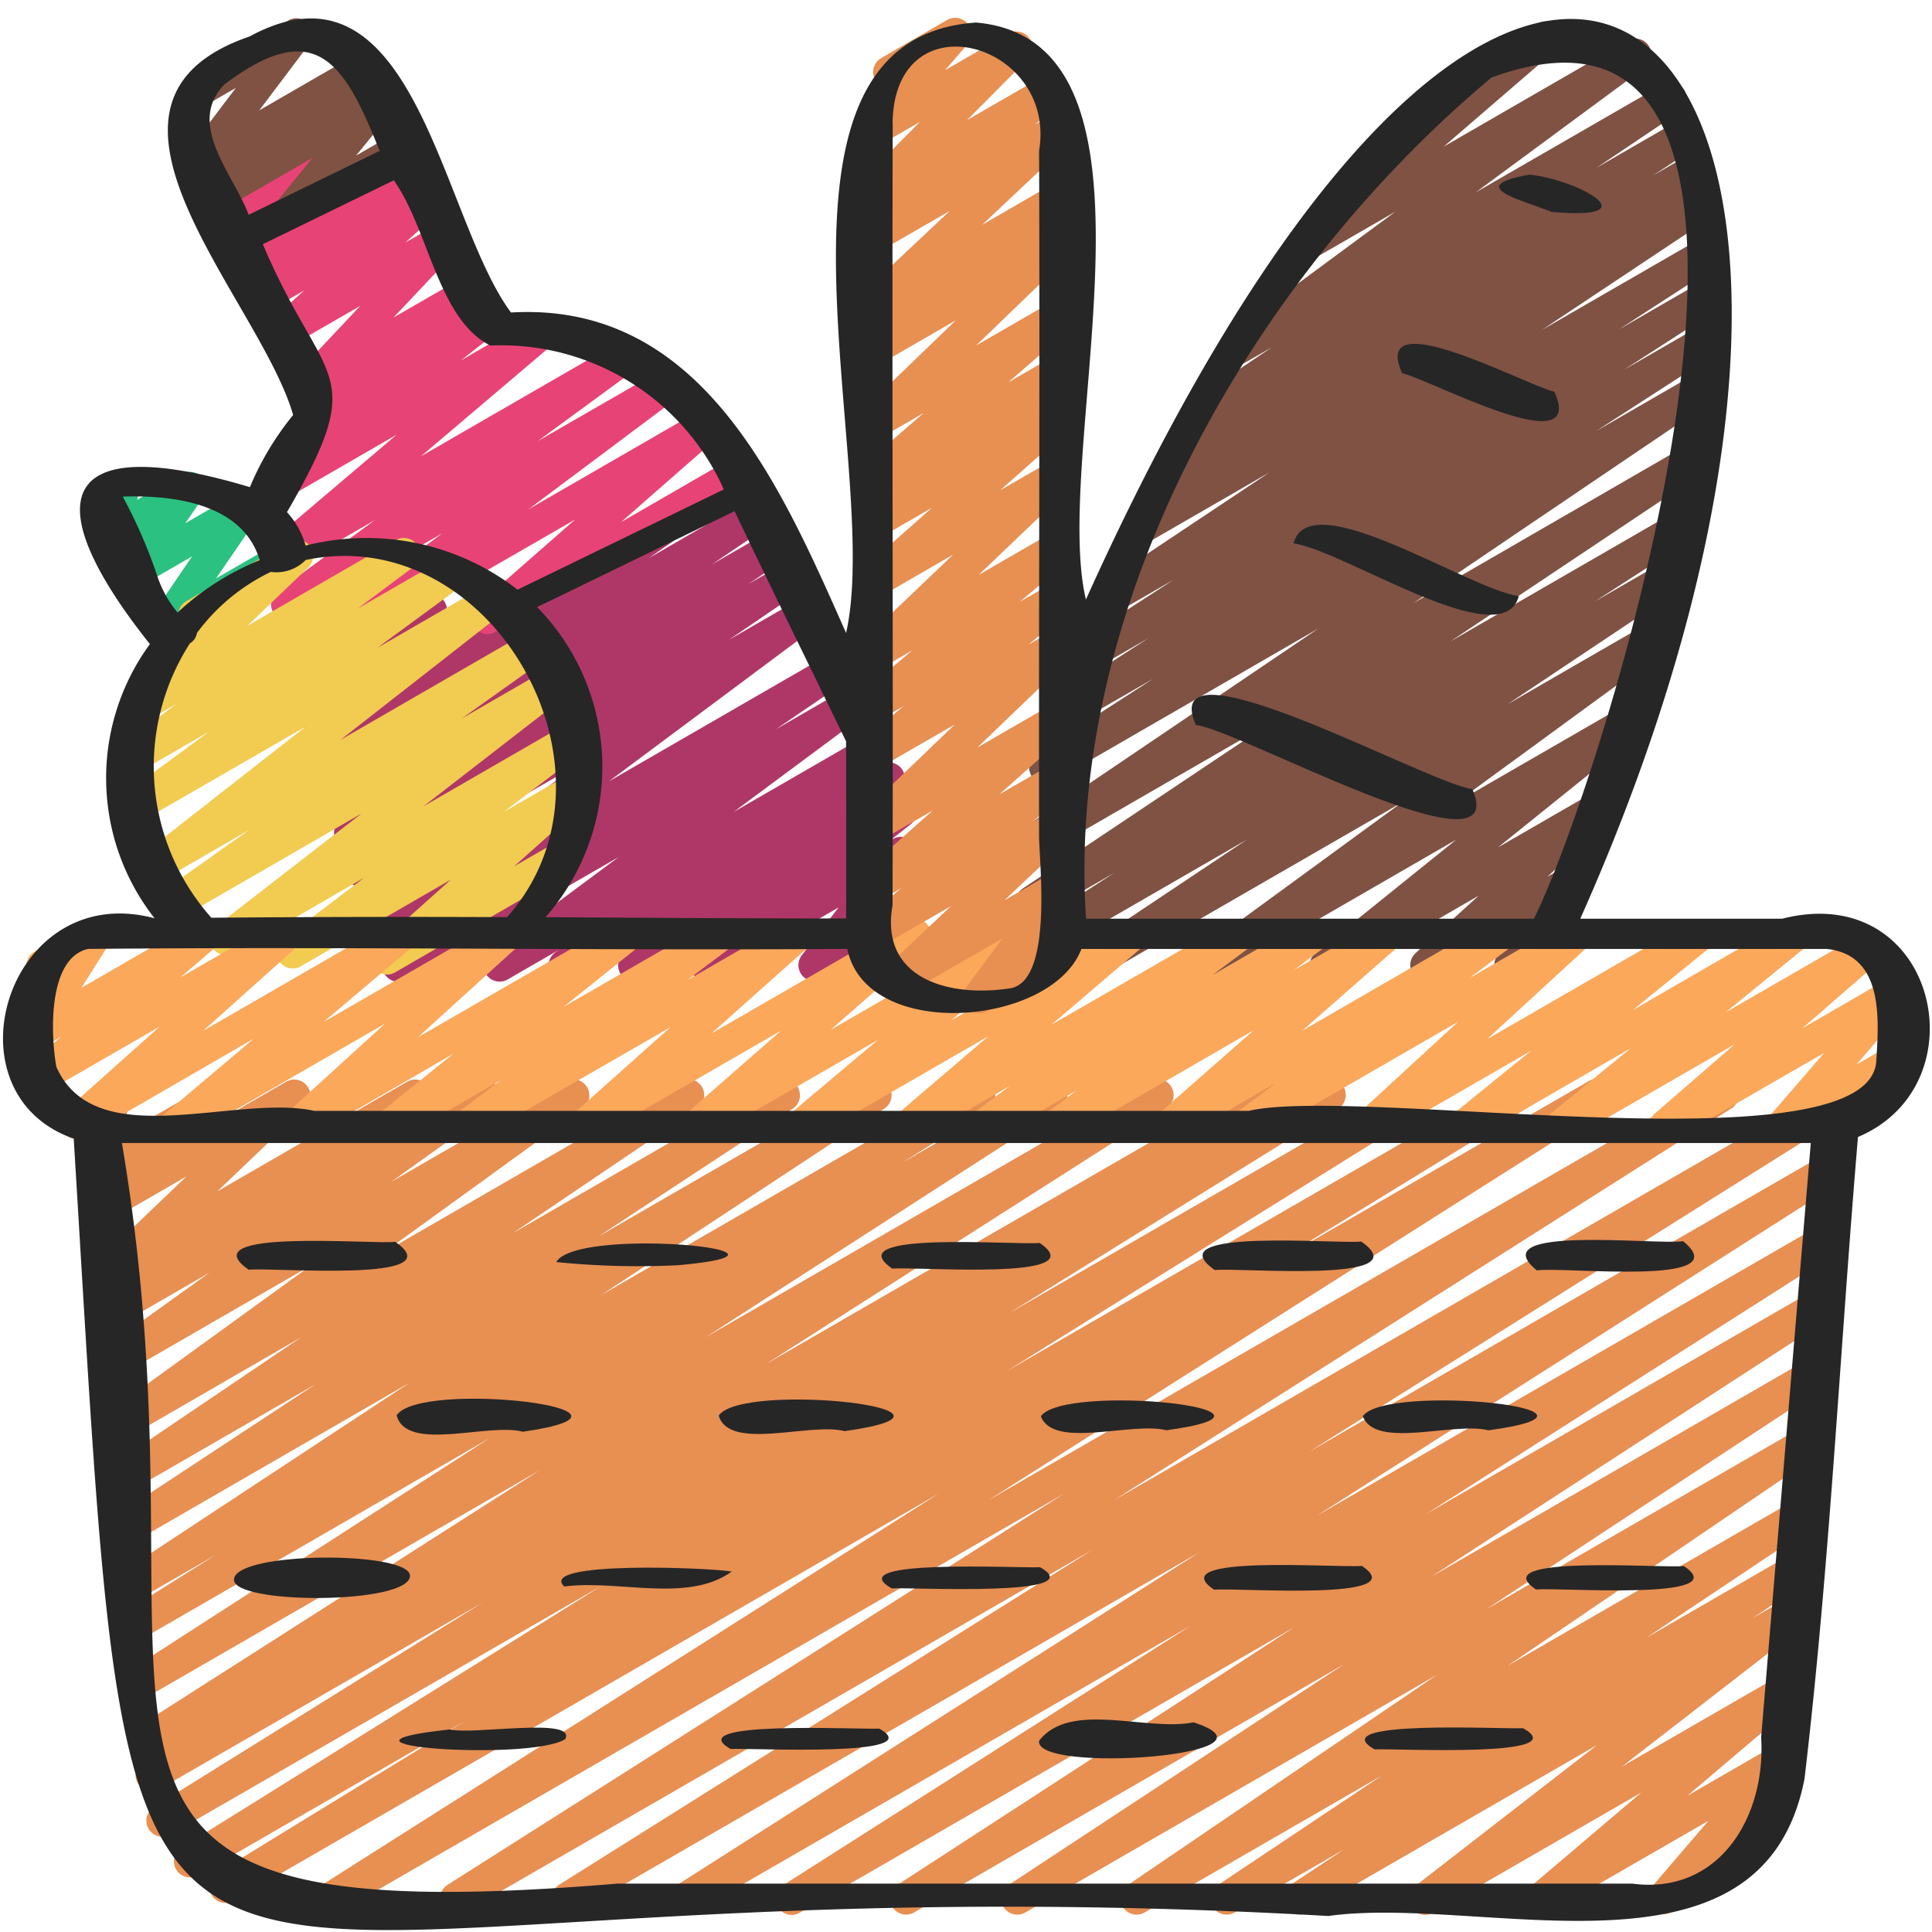 <svg id="Icons" height="512" viewBox="0 0 60 60" width="512" xmlns="http://www.w3.org/2000/svg"><path d="m12.373 30.491a.5.5 0 0 1 -.28-.914l2.144-1.454-2.237 1.293a.5.5 0 0 1 -.549-.834l6.5-4.846-6.494 3.749a.5.5 0 0 1 -.531-.845l2.224-1.515-2.025 1.169a.5.5 0 0 1 -.529-.848l1.141-.767-.916.528a.5.5 0 0 1 -.531-.846l1.778-1.209-1.567.9a.5.5 0 0 1 -.536-.843l2.6-1.816-2.419 1.4a.5.5 0 0 1 -.6-.79l1.033-1.003a.5.5 0 0 1 -.146-.922l2.7-1.558a.5.5 0 0 1 .6.79l-.664.65 9.154-5.284a.5.5 0 0 1 .536.843l-2.609 1.814 3.2-1.85a.5.5 0 0 1 .532.846l-1.773 1.2 1.748-1.009a.5.5 0 0 1 .53.848l-1.142.768 1.092-.63a.5.5 0 0 1 .531.845l-2.227 1.517 2.221-1.282a.5.5 0 0 1 .549.834l-6.5 4.845 6.806-3.929a.5.5 0 0 1 .53.847l-2.147 1.463 2.139-1.236a.5.5 0 0 1 .548.834l-4 2.97 4.132-2.385a.5.5 0 0 1 .536.843l-.1.068a.5.5 0 0 1 .534.844l-.587.432.421-.244a.5.5 0 0 1 .559.826l-.645.509.093-.052a.5.5 0 0 1 .646.737l-1.146 1.488.51-.294a.5.5 0 0 1 .727.584l-.216.681a.5.5 0 0 1 0 .864l-.5.288a.5.5 0 0 1 -.727-.584l.1-.323-1.578.91a.5.5 0 0 1 -.647-.737l1.145-1.488-3.863 2.23a.5.5 0 0 1 -.56-.825l.647-.511-2.321 1.339a.5.5 0 0 1 -.546-.836l.584-.429-2.2 1.268a.5.5 0 0 1 -.536-.843l.1-.07-1.586.916a.5.5 0 0 1 -.548-.834l4-2.971-6.6 3.809a.494.494 0 0 1 -.242.067z" fill="#af3768"/><path d="m9.379 20.945a.5.5 0 0 1 -.3-.9l4.653-3.481-4.569 2.636a.5.5 0 0 1 -.545-.836l3.028-2.214-2.87 1.657a.5.5 0 0 1 -.573-.814l4.116-3.493-3.573 2.063a.5.5 0 0 1 -.558-.826l1.578-1.237a.5.5 0 0 1 -.289-.887l.155-.126a.5.5 0 0 1 -.474-.831l2.03-2.156-2.218 1.279a.5.5 0 0 1 -.585-.8l1.064-.959-1.044.6a.5.5 0 0 1 -.569-.82l.185-.154-.069.04a.5.5 0 0 1 -.652-.725l.915-1.261-.655.38a.5.5 0 1 1 -.5-.865l2.7-1.559a.5.5 0 0 1 .654.727l-.914 1.259 3.114-1.8a.5.5 0 0 1 .57.817l-.186.154.073-.042a.5.5 0 0 1 .585.8l-1.065.96 1.049-.6a.5.5 0 0 1 .614.775l-2.033 2.155 2.222-1.283a.5.5 0 0 1 .566.82l-.065.053a.5.5 0 0 1 .5.856l-1.13.887 2.3-1.329a.5.5 0 0 1 .573.814l-4.116 3.493 6.109-3.526a.5.5 0 0 1 .545.835l-3.025 2.219 3.82-2.2a.5.5 0 0 1 .549.833l-4.652 3.481 5.355-3.091a.5.5 0 0 1 .579.808l-3.062 2.683 3.45-1.992a.5.5 0 1 1 .5.865l-7.86 4.539a.5.5 0 0 1 -.579-.808l3.063-2.685-8.234 4.745a.491.491 0 0 1 -.25.067z" fill="#e84376"/><path d="m5.056 20a.5.5 0 0 1 -.413-.782l1.322-1.938-1.634.944a.5.5 0 0 1 -.661-.717l.561-.814-.406.235a.5.5 0 0 1 -.742-.523l.075-.411a.51.51 0 0 1 -.543-.238.5.5 0 0 1 .184-.684l.791-.456a.5.5 0 0 1 .742.524l-.07.381 1.392-.8a.5.5 0 0 1 .661.717l-.56.812 1.615-.933a.5.5 0 0 1 .663.715l-1.323 1.931 1.828-1.055a.5.5 0 1 1 .5.865l-3.732 2.155a.489.489 0 0 1 -.25.072z" fill="#2bc181"/><path d="m12.016 30.264a.5.5 0 0 1 -.333-.873l2.317-2.072-4.665 2.694a.5.5 0 0 1 -.553-.83l2.518-1.918-4.03 2.328a.5.5 0 0 1 -.557-.828l4.515-3.5-5.62 3.243a.5.5 0 0 1 -.539-.84l2.668-1.895-2.792 1.616a.5.5 0 0 1 -.558-.827l5.112-4-5.126 2.955a.5.5 0 0 1 -.546-.836l2.667-1.96-2.194 1.266a.5.5 0 0 1 -.55-.833l1.729-1.293-.884.511a.5.5 0 0 1 -.6-.794l2.06-1.973a.548.548 0 0 1 -.455-.25.5.5 0 0 1 .183-.682l3.184-1.838a.5.5 0 0 1 .6.794l-1.887 1.808 4.611-2.663a.5.5 0 0 1 .55.833l-1.732 1.293 2.735-1.578a.5.5 0 0 1 .546.836l-2.666 1.959 3.409-1.968a.5.5 0 0 1 .558.827l-5.113 4 5.889-3.4a.5.5 0 0 1 .539.84l-2.669 1.9 2.771-1.6a.5.5 0 0 1 .557.828l-4.511 3.496 4.47-2.58a.5.5 0 0 1 .553.83l-2.526 1.922 2.049-1.182a.5.5 0 0 1 .583.806l-2.316 2.069 1.235-.713a.5.5 0 1 1 .5.866l-5.436 3.142a.49.49 0 0 1 -.25.064z" fill="#f2cb51"/><path d="m33.744 30.5a.5.5 0 0 1 -.277-.916l5.261-3.512-6.449 3.723a.5.5 0 0 1 -.52-.853l2.863-1.845-2.343 1.352a.5.5 0 0 1 -.527-.848l7.748-5.181-7.225 4.171a.5.5 0 0 1 -.53-.847l9.2-6.226-8.222 4.747a.5.5 0 0 1 -.522-.853l3.623-2.34-2.428 1.4a.5.5 0 0 1 -.522-.853l2.8-1.806-1.64.947a.5.5 0 0 1 -.522-.853l2.944-1.907-1.7.98a.5.5 0 0 1 -.528-.848l5.2-3.463-3.722 2.148a.5.5 0 0 1 -.522-.852l1.137-.736a.493.493 0 0 1 -.5-.232.5.5 0 0 1 .152-.68l1.387-.909a.5.5 0 0 1 -.454-.884l2.594-1.738-.872.5a.5.5 0 0 1 -.547-.835l5.252-3.876-2.59 1.495a.5.5 0 0 1 -.657-.143.5.5 0 0 1 .081-.668l4.086-3.525a.5.5 0 0 1 -.12-.915l3.618-2.089a.5.5 0 0 1 .576.812l-3.492 3.012 5.7-3.291a.5.5 0 0 1 .547.835l-5.25 3.875 5.8-3.345a.5.5 0 0 1 .529.848l-2.58 1.735 2.519-1.455a.5.5 0 0 1 .524.85l-1.3.85 1.057-.609a.5.5 0 0 1 .519.853l-.554.359.217-.125a.5.5 0 0 1 .528.848l-5.208 3.466 4.817-2.778a.5.5 0 0 1 .523.852l-2.943 1.907 2.439-1.407a.5.5 0 0 1 .521.853l-2.8 1.806 2.23-1.287a.5.5 0 0 1 .522.853l-3.625 2.341 2.987-1.724a.5.5 0 0 1 .53.847l-9.194 6.224 8.366-4.835a.5.5 0 0 1 .527.849l-7.747 5.176 6.85-3.955a.5.5 0 0 1 .52.852l-2.876 1.856 2.021-1.166a.5.5 0 0 1 .527.848l-5.26 3.511 4.255-2.456a.5.5 0 0 1 .545.836l-6.377 4.661 5.087-2.936a.5.5 0 0 1 .564.822l-4.371 3.519 2.914-1.681a.5.5 0 0 1 .586.8l-1.966 1.791.5-.29a.5.5 0 0 1 .653.728l-.924 1.265a.476.476 0 0 1 .146.159.5.5 0 0 1 -.183.682l-1.093.631a.5.5 0 0 1 -.653-.727l.5-.688-2.46 1.42a.5.5 0 0 1 -.587-.8l1.966-1.79-4.5 2.6a.5.5 0 0 1 -.564-.822l4.37-3.52-7.526 4.347a.5.5 0 0 1 -.545-.836l6.376-4.66-9.534 5.5a.494.494 0 0 1 -.253.074z" fill="#7f5244"/><path d="m24.589 59.47a.5.5 0 0 1 -.269-.922l12.654-8.057-15.436 8.909a.5.5 0 0 1 -.518-.854l16.242-10.346-19.4 11.2a.5.5 0 0 1 -.515-.856l16.59-10.419-19.537 11.275a.5.5 0 0 1 -.517-.854l19.17-12.164-22.548 13.018a.5.5 0 0 1 -.518-.854l19.167-12.161-21.896 12.641a.5.5 0 0 1 -.512-.859l7.694-4.716-8.3 4.794a.5.5 0 0 1 -.515-.856l13.094-8.162-13.438 7.755a.5.5 0 0 1 -.513-.857l10.232-6.362-10.048 5.8a.5.5 0 0 1 -.511-.859l.537-.327-.119.067a.5.5 0 0 1 -.519-.854l12.424-7.931-12.055 6.96a.5.5 0 0 1 -.521-.852l11.028-7.109-10.657 6.153a.5.5 0 0 1 -.516-.857l2.67-1.673-2.257 1.3a.5.5 0 0 1 -.525-.851l8.8-5.794-8.422 4.864a.5.5 0 0 1 -.526-.851l6.03-3.969-5.635 3.253a.5.5 0 0 1 -.531-.846l5.711-3.86-5.316 3.073a.5.5 0 0 1 -.543-.838l6.158-4.462-5.778 3.336a.5.5 0 0 1 -.541-.839l3.172-2.276-2.758 1.592a.5.5 0 0 1 -.539-.841l.6-.421-.155.088a.5.5 0 0 1 -.595-.793l2.728-2.612-2.3 1.33a.5.5 0 0 1 -.59-.8l.45-.42a.5.5 0 0 1 -.7-.543l.229-1.301a.488.488 0 0 1 -.282-.227.5.5 0 0 1 .182-.682l.5-.289a.5.5 0 0 1 .741.523l-.2 1.1 2.809-1.625a.5.5 0 0 1 .591.8l-.443.413 2.1-1.213a.5.5 0 0 1 .6.794l-2.731 2.606 5.9-3.407a.5.5 0 0 1 .539.841l-.6.425 2.2-1.267a.5.5 0 0 1 .541.839l-3.173 2.269 5.4-3.114a.5.5 0 0 1 .543.838l-6.155 4.457 9.173-5.3a.5.5 0 0 1 .531.847l-5.724 3.872 8.164-4.713a.5.5 0 0 1 .525.851l-6.026 3.962 8.348-4.819a.5.5 0 0 1 .525.851l-8.793 5.791 11.508-6.644a.5.5 0 0 1 .515.856l-2.677 1.678 4.389-2.532a.5.5 0 0 1 .521.853l-11.021 7.105 13.787-7.96a.5.5 0 0 1 .519.855l-12.43 7.935 15.229-8.792a.5.5 0 0 1 .511.86l-.526.321 2.047-1.182a.5.5 0 0 1 .514.858l-10.241 6.366 12.517-7.227a.5.5 0 0 1 .515.857l-13.091 8.16 15.62-9.018a.5.5 0 0 1 .512.86l-7.683 4.709 9.647-5.57a.5.5 0 0 1 .517.855l-19.174 12.168 22.561-13.025a.5.5 0 0 1 .518.855l-19.169 12.164 22.12-12.771a.5.5 0 0 1 .515.857l-16.587 10.417 15.963-9.216a.5.5 0 0 1 .519.854l-16.246 10.35 15.542-8.973a.5.5 0 0 1 .518.855l-12.658 8.06 11.974-6.913a.5.5 0 0 1 .522.852l-12.34 8.012 11.639-6.719a.5.5 0 0 1 .524.851l-10.439 6.868 9.741-5.623a.5.5 0 0 1 .531.845l-9.618 6.539 8.9-5.137a.5.5 0 0 1 .527.848l-5.119 3.418 4.451-2.569a.5.5 0 0 1 .525.85l-1.69 1.118 1.052-.608a.5.5 0 0 1 .556.828l-5.652 4.382 4.9-2.827a.5.5 0 0 1 .573.814l-3.443 2.921 2.686-1.55a.5.5 0 0 1 .63.758l-1.778 2.076.389-.225a.5.5 0 1 1 .5.865l-2.92 1.686a.5.5 0 0 1 -.63-.758l1.779-2.076-4.947 2.853a.5.5 0 0 1 -.573-.813l3.44-2.921-6.468 3.734a.5.5 0 0 1 -.557-.828l5.649-4.38-9.021 5.208a.5.5 0 0 1 -.525-.849l1.7-1.123-3.419 1.972a.5.5 0 0 1 -.527-.848l5.117-3.417-7.389 4.265a.5.5 0 0 1 -.531-.845l9.62-6.54-12.794 7.385a.5.5 0 0 1 -.524-.85l10.438-6.868-13.37 7.718a.5.5 0 0 1 -.522-.851l12.34-8.013-15.354 8.864a.5.5 0 0 1 -.25.07z" fill="#e88f52"/><path d="m30.529 35.47a.5.5 0 0 1 -.3-.9l1.134-.845-2.908 1.675a.5.5 0 0 1 -.575-.812l2.82-2.41-5.584 3.222a.5.5 0 0 1 -.572-.815l2.722-2.29-5.38 3.105a.5.5 0 0 1 -.579-.808l2.951-2.586-5.881 3.394a.5.5 0 0 1 -.583-.8l3.029-2.7-6.078 3.5a.5.5 0 0 1 -.551-.832l1.345-1.012-3.2 1.844a.5.5 0 0 1 -.563-.822l2.3-1.85-4.621 2.672a.5.5 0 0 1 -.586-.8l3.093-2.812-6.262 3.612a.5.5 0 0 1 -.573-.814l2.755-2.33-5.264 3.044a.5.5 0 0 1 -.583-.806l2.918-2.608-3.6 2.075a.5.5 0 0 1 -.574-.813l1.113-.948-.612.353a.5.5 0 0 1 -.673-.7l.878-1.393a.505.505 0 0 1 -.6-.222.5.5 0 0 1 .182-.682l1.659-.956a.5.5 0 0 1 .672.7l-.868 1.377 3.6-2.079a.5.5 0 0 1 .574.813l-1.104.945 3.044-1.756a.5.5 0 0 1 .583.8l-2.917 2.612 5.913-3.412a.5.5 0 0 1 .573.814l-2.756 2.33 5.448-3.144a.5.5 0 0 1 .586.8l-3.093 2.812 6.262-3.612a.5.5 0 0 1 .563.822l-2.306 1.849 4.632-2.671a.5.5 0 0 1 .551.832l-1.342 1.01 3.192-1.842a.5.5 0 0 1 .583.8l-3.03 2.7 6.08-3.508a.5.5 0 0 1 .579.808l-2.951 2.585 5.88-3.393a.5.5 0 0 1 .572.815l-2.722 2.293 5.376-3.1a.5.5 0 0 1 .575.812l-2.822 2.412 5.591-3.224a.5.5 0 0 1 .549.833l-1.131.843 2.905-1.676a.5.5 0 0 1 .547.835l-.941.7 2.653-1.535a.5.5 0 0 1 .58.808l-2.961 2.6 5.9-3.408a.5.5 0 0 1 .549.833l-1.262.946 3.088-1.779a.5.5 0 0 1 .588.8l-3.123 2.871 6.359-3.671a.5.5 0 0 1 .564.821l-2.4 1.948 4.792-2.769a.5.5 0 0 1 .566.82l-2.476 2.021 4.295-2.479a.5.5 0 0 1 .578.81l-2.488 2.161 2.725-1.576a.5.5 0 0 1 .629.759l-1.677 1.946 1.065-.614a.5.5 0 0 1 .5.865l-3.617 2.087a.5.5 0 0 1 -.629-.758l1.68-1.942-4.688 2.7a.5.5 0 0 1 -.578-.81l2.487-2.159-5.143 2.969a.5.5 0 0 1 -.567-.82l2.48-2.024-4.928 2.844a.5.5 0 0 1 -.565-.821l2.405-1.948-4.8 2.769a.5.5 0 0 1 -.588-.8l3.124-2.872-6.359 3.672a.5.5 0 0 1 -.55-.833l1.26-.945-3.08 1.778a.5.5 0 0 1 -.581-.808l2.961-2.6-5.9 3.408a.5.5 0 0 1 -.547-.835l.942-.7-2.657 1.535a.493.493 0 0 1 -.25.07z" fill="#fba85b"/><path d="m30.4 31.47a.5.5 0 0 1 -.4-.8l1.129-1.523-3.126 1.8a.5.5 0 0 1 -.594-.8l2.122-2.006-2.253 1.3a.5.5 0 0 1 -.568-.818l1.29-1.045-.715.412a.5.5 0 0 1 -.582-.806l2.27-2.017-1.688.974a.5.5 0 0 1 -.6-.793l2.966-2.848-2.371 1.366a.5.5 0 0 1 -.568-.817l1.35-1.118-.782.451a.5.5 0 0 1 -.572-.815l1.622-1.367-1.05.606a.5.5 0 0 1 -.6-.794l2.921-2.789-2.321 1.342a.5.5 0 0 1 -.582-.806l2.246-1.991-1.664.96a.5.5 0 0 1 -.564-.822l.961-.776-.4.228a.5.5 0 0 1 -.577-.81l1.987-1.723-1.41.814a.5.5 0 0 1 -.6-.792l3.007-2.9-2.41 1.392a.5.5 0 0 1 -.563-.822l.846-.68-.283.163a.5.5 0 0 1 -.592-.8l2.818-2.653-2.22 1.282a.5.5 0 0 1 -.566-.82l.874-.714-.308.178a.5.5 0 0 1 -.6-.785l1.886-1.9-1.286.742a.5.5 0 0 1 -.628-.759l.9-1.039a.5.5 0 0 1 -.186-.928l2.048-1.184a.5.5 0 0 1 .628.76l-.693.8 1.965-1.135a.5.5 0 0 1 .605.785l-1.886 1.9 2.415-1.394a.5.5 0 0 1 .567.82l-.876.715.579-.334a.5.5 0 0 1 .593.8l-2.811 2.646 2.22-1.283a.5.5 0 0 1 .563.822l-.846.68.283-.163a.5.5 0 0 1 .6.792l-3.007 2.9 2.41-1.391a.5.5 0 0 1 .577.81l-1.99 1.727 1.41-.814a.5.5 0 0 1 .564.822l-.961.776.4-.228a.5.5 0 0 1 .582.806l-2.249 1.991 1.664-.959a.5.5 0 0 1 .595.793l-2.921 2.79 2.326-1.343a.5.5 0 0 1 .572.814l-1.622 1.367 1.05-.605a.5.5 0 0 1 .568.817l-1.35 1.118.782-.451a.5.5 0 0 1 .6.793l-2.967 2.851 2.371-1.369a.5.5 0 0 1 .582.806l-2.27 2.017 1.684-.969a.5.5 0 0 1 .568.819l-1.283 1.051.715-.412a.5.5 0 0 1 .593.8l-2.121 2.002 1.528-.882a.5.5 0 0 1 .651.731l-1.13 1.523.4-.23a.5.5 0 0 1 .5.865l-2.487 1.433a.49.49 0 0 1 -.254.07z" fill="#e88f52"/><path d="m8.94 7.132a.5.5 0 0 1 -.386-.817l1.146-1.409-2.8 1.616a.5.5 0 0 1 -.574-.813l.489-.416-.4.23a.5.5 0 0 1 -.649-.733l1.557-2.058-1 .575a.5.5 0 0 1 -.5-.866l3.132-1.805a.5.5 0 0 1 .649.733l-1.552 2.058 3.022-1.744a.5.5 0 0 1 .574.813l-.487.414.409-.235a.5.5 0 0 1 .631.108.5.5 0 0 1 .006.641l-1.15 1.409 1.232-.712a.5.5 0 1 1 .5.865l-3.599 2.078a.49.49 0 0 1 -.25.068z" fill="#7f5244"/><g fill="#262626"><path d="m55.347 28.531h-6.27c11.932-26.764-.923-41.882-15.353-9.912-1.107-4.663 3.037-17.357-3.411-17.919-7.385.5-2.867 13.792-4.037 18.957-2.027-4.56-4.471-10.3-10.407-9.952-2.192-2.95-2.978-11.366-8.118-8.572-5.958 2.043.3 8.112 1.353 11.755a9.023 9.023 0 0 0 -1.343 2.241c-6-1.8-6.663.4-3.106 4.874a7.051 7.051 0 0 0 .145 8.515c-4.564-1.218-6.577 5.428-2.511 6.843 2.106 34.315 0 21.927 38.962 24.142 4.835-.673 13.489 2.438 14.789-4.259.784-6.609 1.1-13.3 1.661-19.934 3.892-1.64 2.426-7.995-2.354-6.779zm-9.028-26.122c11.467-4.19 3.666 21.379 1.32 26.122h-13.91c-.655-9.79 5.199-19.942 12.59-26.122zm-18.6 1.41c.061-3.936 5.111-2.5 4.551.862.026 7.093-.011 14.188 0 21.281 0 .832.458 4.625-.964 4.74-1.833.266-3.993-.3-3.587-2.588.021-8.092-.019-16.194.005-24.295zm-1.443 19.205c0 1.835.007 3.669 0 5.5-3.111 0-6.222-.023-9.335-.039a7.074 7.074 0 0 0 -.26-9.63l6.132-2.98c1.137 2.394 2.309 4.766 3.463 7.149zm-11.045-12.292a7.567 7.567 0 0 1 7.248 4.468l-6.406 3.113a7.664 7.664 0 0 0 -6.582-1.369 2.546 2.546 0 0 0 -.579-1.038c2.613-4.51 1.138-3.861-.749-8.322l4.067-1.984c1.084 1.52 1.37 4.32 3.001 5.132zm-8.265-8.107c2.83-2.133 3.73-.7 4.823 2.062l-4.067 1.984c-.461-1.249-1.955-2.806-.756-4.046zm-2.054 15.345a15.491 15.491 0 0 0 -1.1-2.547c1.583-.054 3.725.216 4.254 1.972a8.341 8.341 0 0 0 -2.552 1.628 3.508 3.508 0 0 1 -.602-1.053zm.99 2.007a.455.455 0 0 0 .215-.321 6.174 6.174 0 0 1 2.293-1.895 1.273 1.273 0 0 0 1.083-.37c5.83-1.217 10.213 6.634 6.255 11.092q-4.593-.021-9.184.018a7.067 7.067 0 0 1 -.664-8.524zm48.792 33.98c.154 2.449-1.293 4.9-4.008 4.54h-31.5c-20.008 1.668-12.295-4.617-15.4-23h52.45q-.773 9.233-1.542 18.46zm3.577-21.032c-.134 3.447-16.027.777-19.492 1.574h-29.016c-2.444-.538-6.8 1.372-8.013-1.368-.18-1.012-.27-3.381.987-3.661 7.812-.075 15.727.051 23.576 0 .592 2.888 6.356 2.41 7.272 0q11.574 0 23.145 0c1.755.184 1.626 2.135 1.541 3.455z"/><path d="m7.724 39.433c.724-.084 6.41.425 4.552-.866-.724.084-6.41-.425-4.552.866z"/><path d="m21.034 39.294c4.888-.43-3.111-1.225-3.758-.1a25.246 25.246 0 0 0 3.758.1z"/><path d="m27.715 39.4c.713-.077 6.329.395 4.571-.8-.714.079-6.33-.393-4.571.8z"/><path d="m37.727 39.443c.728-.086 6.431.434 4.547-.886-.729.086-6.432-.434-4.547.886z"/><path d="m52.27 38.546c-.817.128-6.294-.52-4.541.908.818-.128 6.295.52 4.541-.908z"/><path d="m12.733 48.941c.011-.78-5.449-.773-5.466.117-.012.781 5.449.774 5.466-.117z"/><path d="m22.724 48.806c-.669-.121-6.056-.34-5.2.465 1.65-.226 3.83.529 5.2-.465z"/><path d="m32.3 48.672c-.655.035-6.256-.273-4.608.656.659-.035 6.26.272 4.608-.656z"/><path d="m42.293 48.63c-.712.073-6.253-.37-4.586.74.712-.07 6.253.37 4.586-.74z"/><path d="m52.294 48.636c-.712.073-6.234-.364-4.589.728.713-.073 6.235.364 4.589-.728z"/><path d="m12.317 43.954c.31 1.163 2.851.221 3.919.51 4.745-.682-3.177-1.627-3.919-.51z"/><path d="m22.32 43.965c.34 1.112 2.843.2 3.911.48 4.793-.673-3.201-1.552-3.911-.48z"/><path d="m32.324 43.981c.385 1.036 2.831.162 3.9.437 4.676-.638-3.134-1.475-3.9-.437z"/><path d="m42.324 43.98c.381 1.042 2.832.165 3.9.44 4.763-.65-3.179-1.47-3.9-.44z"/><path d="m13.967 53.71c-4.679.5 2.508.995 3.586.3.369-.7-2.873-.122-3.586-.3z"/><path d="m27.307 53.684c-.66.033-6.217-.263-4.615.632.661-.033 6.218.263 4.615-.632z"/><path d="m37.07 53.489c-1.465.294-3.825-.684-4.8.571-.17 1.04 7.935.455 4.8-.571z"/><path d="m47.3 53.671c-.655.035-6.261-.274-4.608.658.659-.035 6.265.271 4.608-.658z"/><path d="m37.138 22.515c1.312.135 9.864 4.89 8.585 1.988-1.312-.135-9.864-4.89-8.585-1.988z"/><path d="m40.173 16.876c1.565.214 6.5 3.521 6.994 1.636-1.567-.212-6.504-3.522-6.994-1.636z"/><path d="m43.544 11.588c.925.225 5.738 2.83 4.731.581-.925-.225-5.738-2.831-4.731-.581z"/><path d="m48.192 6.582c3.121.272.8-1.007-.692-1.158-2.072.364-.214.79.692 1.158z"/></g></svg>